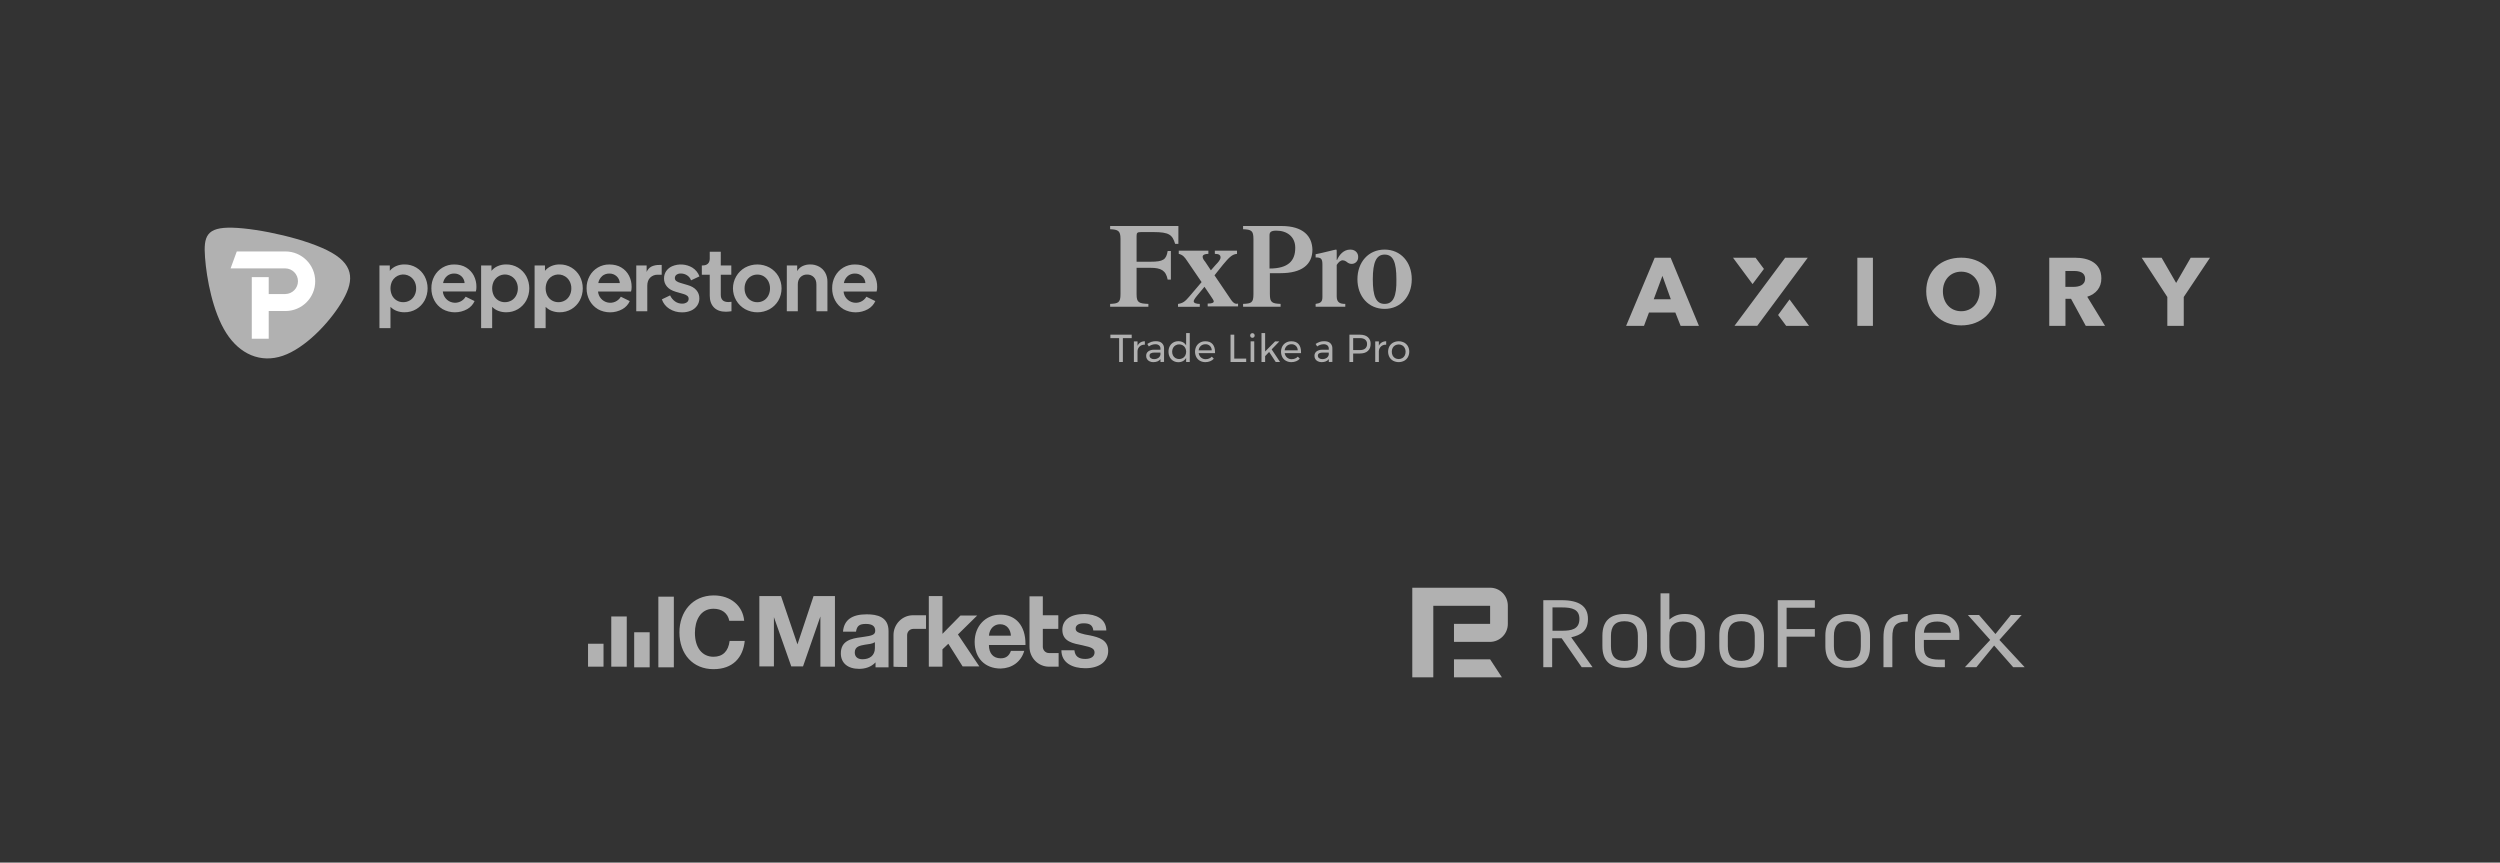 <svg xmlns="http://www.w3.org/2000/svg" viewBox="0 0 855 295">
    <rect x="0" y="0" width="855" height="295" fill="#333333" stroke="none"/>
    <g fill="none" fill-rule="evenodd">
        <g fill="#B1B1B1" fill-rule="nonzero">
            <path d="M230.455 204.06v24.157h-5.298v-24.157h5.298ZM206.404 220.164v7.84h-5.298v-7.84h5.298ZM214.35 210.84v17.164h-5.298v-17.164zM222.19 216.244v11.973h-5.298v-11.973zM254.718 218.999c-.53 5.933-4.132 9.854-10.701 9.854-6.993 0-11.655-5.086-11.655-12.608 0-6.993 4.45-12.608 11.761-12.608 5.827 0 9.96 3.602 10.383 8.688h-5.086c-.53-2.649-2.543-4.132-5.404-4.132-4.556 0-6.357 4.132-6.357 8.264 0 4.98 2.437 8.158 6.357 8.158 3.179 0 5.086-1.907 5.51-5.404h5.192v-.212ZM259.698 228.005v-24.157h7.417l5.615 16.529 5.51-16.529H285.55v24.157h-4.98v-17.164l-5.933 17.058h-4.026l-5.933-16.846v16.846h-4.98zM303.88 228.111v-12.29c0-4.874-3.92-5.721-7.417-5.721h-.106c-5.086 0-7.735 2.013-8.052 5.933h4.45c.318-2.013 1.165-2.649 3.39-2.649 2.119 0 3.179.742 3.179 2.331 0 1.377-1.06 1.695-4.132 2.119l-.742.106c-3.285.424-6.887 1.165-6.887 5.51 0 3.285 2.331 5.298 6.251 5.298 2.119 0 4.132-.636 5.615-2.225v1.695h4.45v-.106Zm-4.662-8.476v2.013c0 2.543-1.801 3.814-4.238 3.814-1.695 0-2.649-.848-2.649-2.331 0-2.119 1.907-2.331 3.496-2.649 1.271-.212 2.331-.212 3.39-.848ZM310.237 228.111V217.198c0-1.06.848-2.119 2.119-2.119H316.7v-4.662h-4.45c-3.708 0-6.675 3.073-6.675 6.781v10.807c0 .106 4.662.106 4.662.106ZM356.644 203.954v6.463h5.298v4.662h-5.298v6.145c0 1.06.848 2.119 2.119 2.119h3.285v4.662h-3.285c-3.708 0-6.675-3.073-6.675-6.781v-17.27h4.556ZM334.182 210.523l-6.569 6.463 7.311 10.913h-5.721l-4.874-7.735-2.013 1.907v5.933h-4.662v-24.157h4.662v12.926l6.145-6.251z"/>
            <path d="M350.287 222.601h-4.556c-.636 1.801-1.801 2.543-3.496 2.543-2.543 0-4.026-1.695-4.026-4.556h12.502v-.424c0-6.145-3.285-9.96-8.582-9.96-5.086 0-8.794 3.92-8.794 9.324 0 5.51 3.496 9.112 8.9 9.112 3.92-.106 6.993-2.331 8.052-6.039Zm-4.556-5.192h-7.523c.212-2.437 1.801-3.92 3.814-3.92 2.437 0 3.602 1.907 3.708 3.92ZM378.364 215.608h-4.45c-.212-1.907-1.377-2.437-3.285-2.437-1.695 0-2.755.636-2.755 1.801 0 1.165 1.06 1.483 3.179 2.013l1.695.318c2.967.636 6.251 1.483 6.251 5.298 0 3.602-2.967 5.933-7.84 5.933-4.344 0-8.158-1.801-8.158-6.145h4.45c.212 2.119 1.483 2.967 3.708 2.967 2.013 0 3.179-.848 3.179-2.225 0-1.377-1.271-1.801-3.708-2.331l-.424-.106c-3.073-.636-6.887-1.165-6.887-5.298 0-3.39 2.755-5.404 7.523-5.404 4.026.106 7.417 1.589 7.523 5.615Z"/>
        </g>
        <g fill-rule="nonzero">
            <path fill="#B1B1B1" d="M129.767 90.783h3.544v1.84c.57-.7 1.301-1.253 2.13-1.61.919-.395 1.91-.591 2.91-.575 1.418-.022 2.815.352 4.032 1.081 1.184.712 2.158 1.725 2.822 2.937.681 1.282 1.037 2.711 1.037 4.162 0 1.451-.356 2.881-1.037 4.162-.665 1.211-1.639 2.225-2.822 2.937-1.227.73-2.632 1.105-4.06 1.081-.915.008-1.824-.153-2.68-.476-.794-.299-1.512-.77-2.102-1.38v7.273h-3.774V90.783Zm10.413 11.961c.668-.408 1.211-.991 1.571-1.686.391-.751.589-1.587.575-2.434.015-.842-.183-1.674-.575-2.42-.366-.69-.908-1.271-1.571-1.684-.502-.313-1.063-.519-1.648-.605-.585-.086-1.182-.05-1.752.106-.571.155-1.103.427-1.564.798-.461.371-.84.833-1.113 1.357-.369.763-.561 1.6-.561 2.448 0 .848.192 1.685.561 2.448.356.695.9 1.277 1.569 1.679.67.402 1.438.609 2.219.596.805.013 1.598-.199 2.289-.612v.007Zm11.179 2.967c-1.194-.713-2.17-1.739-2.822-2.967-.677-1.274-1.024-2.698-1.007-4.14-.028-1.462.324-2.906 1.024-4.191.658-1.196 1.621-2.196 2.792-2.898 1.197-.713 2.568-1.082 3.961-1.065 1.633 0 3.013.35 4.14 1.051 1.105.668 2.005 1.628 2.599 2.774.601 1.185.905 2.497.888 3.825 0 .288-.014.571-.041.849-.024.251-.077.498-.159.736h-11.287c.073.889.427 1.732 1.012 2.407.584.674 1.368 1.145 2.238 1.344.87.199 1.78.116 2.6-.238.819-.353 1.505-.959 1.957-1.728l3.052 1.497c-.525 1.168-1.412 2.135-2.53 2.76-1.291.712-2.741 1.084-4.215 1.081-1.474-.002-2.923-.379-4.211-1.095l.009-.002Zm1.513-11.305c-.713.619-1.187 1.467-1.339 2.399h7.36c-.047-.897-.445-1.74-1.109-2.346-.682-.613-1.575-.938-2.491-.909-.883-.017-1.743.284-2.422.849v.007Zm11.671-3.623h3.542v1.84c.57-.701 1.302-1.253 2.132-1.61.919-.395 1.91-.591 2.91-.575 1.418-.022 2.814.352 4.032 1.081 1.184.712 2.158 1.725 2.822 2.937.681 1.282 1.036 2.711 1.036 4.162 0 1.451-.355 2.881-1.036 4.162-.665 1.211-1.639 2.225-2.822 2.937-1.228.73-2.635 1.105-4.062 1.081-.915.008-1.822-.153-2.678-.476-.794-.299-1.512-.77-2.102-1.38v7.273h-3.775V90.783Zm10.412 11.961c.667-.408 1.21-.991 1.569-1.686.393-.75.591-1.587.577-2.434.015-.842-.185-1.674-.577-2.42-.365-.69-.906-1.271-1.569-1.684-.501-.313-1.062-.519-1.648-.605-.585-.086-1.182-.05-1.752.106-.571.155-1.104.427-1.564.798-.461.371-.84.833-1.113 1.357-.369.763-.561 1.6-.561 2.448 0 .848.192 1.685.561 2.448.356.695.899 1.276 1.569 1.678.668.402 1.437.609 2.217.597.804.012 1.595-.2 2.284-.612l.007.007Zm7.88-11.961h3.543v1.84c.571-.701 1.302-1.253 2.132-1.61.918-.395 1.91-.591 2.909-.575 1.418-.022 2.815.352 4.032 1.081 1.184.713 2.158 1.726 2.822 2.937.681 1.282 1.037 2.711 1.037 4.162 0 1.451-.356 2.881-1.037 4.162-.665 1.211-1.639 2.224-2.822 2.937-1.227.73-2.634 1.105-4.062 1.081-.914.008-1.822-.153-2.677-.476-.795-.299-1.512-.77-2.103-1.38v7.273h-3.782l.007-21.433Zm10.413 11.961c.667-.408 1.21-.991 1.569-1.686.392-.75.59-1.587.577-2.434.014-.842-.185-1.674-.577-2.42-.365-.69-.906-1.271-1.569-1.684-.501-.313-1.063-.519-1.648-.605-.584-.086-1.182-.05-1.752.106-.571.155-1.103.427-1.564.798-.46.371-.839.833-1.112 1.357-.37.763-.562 1.6-.562 2.448 0 .848.192 1.685.562 2.448.355.695.898 1.276 1.568 1.678.669.402 1.437.609 2.218.597.804.012 1.594-.2 2.284-.612l.007.007Zm11.195 2.967c-1.194-.713-2.172-1.739-2.825-2.967-.677-1.274-1.024-2.698-1.007-4.14-.029-1.462.324-2.906 1.024-4.191.655-1.195 1.617-2.195 2.785-2.898 1.197-.713 2.568-1.082 3.961-1.065 1.633 0 3.013.35 4.14 1.051 1.106.667 2.006 1.627 2.599 2.774.604 1.186.911 2.501.895 3.832 0 .288-.017.57-.044.849-.024.251-.077.498-.158.736h-11.292c.073.889.427 1.732 1.012 2.407.584.674 1.368 1.145 2.238 1.344.87.199 1.781.116 2.6-.238.819-.353 1.504-.959 1.956-1.728l3.052 1.497c-.525 1.168-1.412 2.135-2.53 2.76-1.29.712-2.739 1.084-4.213 1.081-1.474-.002-2.922-.379-4.21-1.095l.017-.009Zm1.511-11.305c-.714.621-1.187 1.471-1.34 2.404h7.361c-.047-.897-.445-1.74-1.109-2.346-.682-.613-1.574-.938-2.492-.909-.885-.02-1.748.279-2.431.844l.01.007Zm11.65-3.616h3.542v2.217c.32-.81.924-1.476 1.7-1.872.795-.358 1.659-.535 2.53-.518h.92v3.335h-1.354c-.475-.019-.949.06-1.392.231-.443.171-.847.43-1.187.763-.662.662-.994 1.589-.994 2.779v8.727h-3.772l.007-15.662Zm11.298 14.806c-1.193-.75-2.093-1.886-2.548-3.22l2.822-1.352c.377.826.962 1.54 1.7 2.07.697.496 1.534.758 2.39.75.575.027 1.146-.129 1.628-.446.197-.136.357-.319.466-.533.108-.214.161-.451.153-.691.006-.206-.039-.41-.132-.594-.093-.184-.23-.342-.399-.46-.388-.273-.823-.473-1.283-.589l-2.569-.736c-1.325-.383-2.329-.969-3.011-1.757-.675-.773-1.039-1.769-1.022-2.795-.022-.899.235-1.782.734-2.53.513-.729 1.217-1.302 2.035-1.658 1.112-.469 2.317-.67 3.52-.587 1.203.083 2.371.447 3.408 1.063 1.116.701 1.967 1.753 2.419 2.99l-2.881 1.352c-.242-.702-.714-1.301-1.339-1.7-.637-.419-1.384-.639-2.146-.633-.534-.031-1.063.122-1.497.432-.175.13-.315.299-.411.495-.095.195-.142.411-.137.628-.008.202.037.403.126.585.091.181.225.337.391.453.405.275.853.48 1.325.605l2.507.748c1.307.367 2.304.943 2.991 1.73.688.777 1.058 1.785 1.036 2.822.016.888-.246 1.759-.749 2.491-.524.74-1.24 1.323-2.07 1.686-.982.423-2.043.629-3.112.605-1.54.027-3.054-.401-4.352-1.231l.007.007Zm15.283-.432c-.969-.98-1.454-2.343-1.454-4.09V93.952h-2.707v-3.17h.287c.768 0 1.364-.2 1.787-.605.423-.405.633-.989.633-1.757v-2.321h3.775V90.783h3.602v3.17h-3.6v6.9c0 .787.209 1.392.633 1.815.423.423 1.095.633 2.018.633.337-.002.674-.031 1.007-.085v3.22c-.268.039-.577.078-.92.115-.315.038-.633.058-.95.06-1.775.011-3.147-.474-4.117-1.454l.007.007Zm10.642.575c-1.261-.711-2.309-1.744-3.039-2.993-.73-1.249-1.116-2.67-1.117-4.117-.002-1.447.381-2.869 1.11-4.119.728-1.251 1.775-2.286 3.033-2.999 1.286-.699 2.727-1.065 4.191-1.065 1.464 0 2.904.366 4.19 1.065 1.234.692 2.265 1.695 2.991 2.91.728 1.285 1.111 2.737 1.109 4.215-.003 1.477-.389 2.929-1.122 4.211-.726 1.215-1.757 2.218-2.991 2.91-1.281.692-2.716 1.054-4.172 1.051-1.457-.003-2.889-.37-4.169-1.067h-.014Zm6.424-2.99c.653-.412 1.182-.995 1.528-1.686.381-.754.574-1.589.561-2.434.014-.84-.179-1.671-.561-2.42-.353-.685-.88-1.266-1.528-1.684-.667-.42-1.442-.635-2.231-.619-.798-.014-1.583.201-2.263.619-.66.411-1.197.993-1.555 1.684-.383.748-.575 1.579-.561 2.42-.015.845.179 1.68.561 2.434.35.696.889 1.28 1.555 1.686.684.408 1.468.618 2.263.605.785.011 1.557-.203 2.224-.616l.007.012Zm7.84-11.961h3.544v1.93c.411-.738 1.038-1.332 1.799-1.7.822-.394 1.725-.591 2.637-.575 1.07-.02 2.127.238 3.068.75.879.485 1.602 1.208 2.089 2.086.513.951.77 2.018.747 3.098v10.079h-3.772v-9.191c0-1.037-.293-1.858-.879-2.463-.299-.303-.658-.541-1.054-.697-.396-.156-.82-.227-1.246-.209-.427-.018-.853.054-1.25.213-.396.159-.754.4-1.051.707-.586.616-.879 1.431-.879 2.45v9.187h-3.76l.007-15.664Zm19.337 14.921c-1.194-.713-2.172-1.739-2.824-2.967-.677-1.274-1.024-2.698-1.008-4.14-.029-1.462.325-2.906 1.024-4.191.656-1.195 1.617-2.194 2.786-2.896 1.196-.713 2.568-1.082 3.96-1.065 1.634 0 3.014.35 4.14 1.051 1.104.668 2.002 1.628 2.595 2.774.604 1.186.911 2.501.894 3.832 0 .288-.016.57-.043.849-.024.251-.077.498-.159.736h-11.291c.073.889.427 1.732 1.011 2.407.584.674 1.369 1.145 2.239 1.344.87.199 1.78.116 2.6-.238.819-.353 1.504-.959 1.956-1.728l3.052 1.497c-.525 1.168-1.413 2.135-2.53 2.76-1.29.712-2.74 1.084-4.213 1.081-1.474-.002-2.922-.379-4.21-1.095l.021-.011Zm1.511-11.305c-.713.621-1.187 1.471-1.339 2.404h7.36c-.046-.897-.445-1.74-1.109-2.346-.682-.613-1.574-.938-2.491-.909-.885-.019-1.748.281-2.429.846l.007.005ZM113.481 86.439c-8.116-4.664-25.013-8.33-33.959-8.568-8.948-.238-9.947 2.95-9.4 10.208.549 7.26 2.641 18.586 7.26 25.821 4.616 7.234 11.756 10.376 19.325 7.783 7.567-2.595 15.564-10.925 19.894-17.922 4.33-6.992 4.997-12.658-3.119-17.322Z"/>
            <path fill="#FFF" d="M97.594 106.372h-5.691v9.465h-5.795V94.78h5.795v5.795h5.691v-.016c2.388-.041 4.311-1.986 4.311-4.383 0-2.397-1.924-4.344-4.311-4.383v-.005H78.862l2.118-5.795h16.612c5.638 0 10.21 4.572 10.21 10.21.002 5.64-4.57 10.169-10.208 10.169Z"/>
        </g>
        <g fill="#B1B1B1" fill-rule="nonzero">
            <path d="m749.215 88.146-4.974 8.616-4.974-8.616h-6.805l8.762 13.424v9.886h5.619v-9.886l8.97-13.424zM709.028 98.114h-2.664v-5.432h2.997c1.686 0 3.746.416 3.746 2.601 0 2.373-2.268 2.83-4.079 2.83m9.636-2.934c0-5.328-4.454-7.034-8.928-7.034h-8.887v23.309h5.536v-9.261h1.915l5.036 9.261h6.597l-6.098-9.969c2.997-.937 4.849-3.163 4.828-6.306M670.735 106.439c-3.704 0-6.264-2.851-6.264-6.826 0-3.85 2.539-6.701 6.264-6.701 3.725 0 6.306 2.851 6.306 6.701 0 3.954-2.622 6.826-6.306 6.826m0-18.314c-6.868 0-11.967 4.433-11.967 11.488 0 6.951 5.099 11.675 11.967 11.675 6.889 0 11.988-4.724 11.988-11.675 0-7.055-5.099-11.488-11.988-11.488M635.209 88.146h5.328v23.309h-5.328zM600.412 88.146h-7.721l6.681 9.011 3.892-5.182zM610.527 88.146 593.19 111.434h7.784l17.274-23.288zM610.88 111.455h7.825l-6.681-9.053-3.913 5.328zM565.573 102.36l2.976-8.012 2.872 8.012h-5.848Zm.333-14.214-9.781 23.309h6.119l1.707-4.579h9.011l1.811 4.579h6.264l-9.677-23.309h-5.453Z"/>
        </g>
        <g fill="#B1B1B1" fill-rule="nonzero">
            <path d="M403.01 77.29h-23.343v1.1c2.69.123 3.543.49 3.543 3.3v18.943c0 2.933-.859 3.177-3.543 3.3v.977h13.077v-.977c-3.3-.123-4.033-.49-4.033-3.3v-9.043h4.764c3.543 0 5.257.859 5.867 4.033h1.1v-9.78h-1.1c-.49 2.933-1.467 3.667-5.867 3.667h-4.764v-8.8c0-1.1.243-1.343 1.59-1.343h4.157c5.5 0 6.477.977 7.448 4.033h1.1l.006-6.11ZM420.733 102.1l-5.377-7.943 2.933-3.667c1.957-2.323 3.057-3.543 4.767-3.667v-1.1h-7.58v1.1c1.343 0 1.957.367 1.957 1.223 0 .733-.859 1.719-1.59 2.443l-1.719 1.957-1.957-2.933c-.49-.61-.859-1.1-.859-1.719 0-.619.733-.977 1.957-.977v-1.1h-10.132v1.1c1.467.367 2.077 1.223 2.81 2.323l5.004 7.336-4.157 4.89c-1.467 1.719-2.2 2.323-3.91 2.578v.977h7.448v-.977c-.977 0-2.077-.243-2.077-.859s.733-1.467 1.957-2.933l1.719-2.077 2.077 3.057c.733 1.1 1.1 1.59 1.1 1.957 0 .49-.733.733-2.077.733v.977h10.39v-.977c-.851.235-1.584-.011-2.684-1.722ZM438.21 77.29h-13.077v1.1c2.81.123 3.543.49 3.543 3.3v18.943c0 2.933-.733 3.177-3.543 3.3v.977h12.833v-.977c-2.933-.123-3.667-.49-3.667-3.3v-7.21h3.667c7.09 0 10.885-2.81 10.885-8.067-.129-4.523-3.062-8.067-10.642-8.067Zm-4.033 14.543V80.467c0-.977.367-1.59 2.323-1.59 3.667 0 6.477 2.077 6.477 5.867 0 4.4-2.32 7.09-8.8 7.09ZM461.8 85.357c-2.323 0-3.79 1.833-4.523 3.543h-.123v-2.933c0-.367 0-.61-.243-.61-.367 0-4.89 1.223-6.967 1.59v1.1c1.833 0 2.323.367 2.323 2.443v11.123c0 1.719-.733 2.077-2.323 2.323v.977h10.143v-.977c-1.833 0-2.933-.49-2.933-2.578V90.61c.61-.977 1.343-1.59 2.077-1.59.392.027.77.153 1.1.367.367.243.859.859 1.957.859.584.002 1.145-.229 1.558-.642.413-.413.644-.974.642-1.558.123-1.223-.73-2.69-2.687-2.69ZM473.533 85.357c-5.5 0-9.29 4.277-9.29 10.143 0 5.867 3.79 10.143 9.29 10.143 5.5 0 9.29-4.277 9.29-10.143 0-5.867-3.79-10.143-9.29-10.143Zm0 18.577C470.6 103.933 469.5 101.355 469.5 95.5c0-5.855 1.223-8.433 4.033-8.433 2.933 0 4.033 2.578 4.033 8.433.126 5.867-1.1 8.433-4.033 8.433ZM379.75 114.464h7.293v1.174h-3.022v8.164h-1.272V115.644h-2.999zM390.016 117.116c.461-.272.986-.412 1.521-.407v1.192c-.626-.066-1.251.13-1.726.542-.475.412-.758 1.003-.781 1.632v3.724h-1.24v-7.044h1.24v1.521c.203-.478.547-.883.985-1.16ZM396.883 123.802v-.988c-.525.693-1.347 1.04-2.466 1.04-.445.007-.886-.091-1.286-.286-.355-.17-.653-.439-.859-.773-.197-.335-.296-.718-.286-1.106-.023-.584.237-1.143.699-1.501.57-.402 1.257-.603 1.954-.573h2.24v-.332c.024-.431-.145-.851-.461-1.146-.382-.296-.859-.44-1.341-.407-.785.024-1.544.289-2.174.759l-.518-.859c.438-.294.91-.534 1.407-.713.498-.157 1.019-.231 1.541-.221.88 0 1.56.216 2.04.647.495.466.763 1.125.733 1.805v4.641l-1.22.014Zm-.739-1.392c.387-.254.651-.658.728-1.114v-.708h-2.065c-.43-.029-.861.058-1.246.252-.275.169-.432.478-.407.799-.011.337.143.657.412.859.322.228.712.341 1.106.321.521.019 1.036-.125 1.472-.41ZM406.897 113.911v9.891h-1.24v-1.401c-.25.454-.622.83-1.074 1.086-.48.262-1.02.393-1.567.381-.62.012-1.232-.147-1.767-.461-.511-.305-.925-.749-1.195-1.28-.292-.581-.438-1.224-.427-1.873-.012-.642.134-1.276.427-1.848.272-.524.686-.96 1.195-1.26.532-.307 1.138-.464 1.753-.453.552-.013 1.098.116 1.587.372.452.249.822.624 1.066 1.08v-4.24l1.243.006Zm-2.395 8.574c.364-.212.662-.521.859-.894.409-.819.409-1.782 0-2.601-.197-.373-.495-.682-.859-.894-.375-.218-.802-.329-1.235-.321-.434-.008-.861.105-1.235.327-.364.215-.661.526-.859.899-.406.811-.406 1.767 0 2.578.197.373.495.682.859.894.767.426 1.7.426 2.466 0l.003.011ZM414.698 117.678c.56.645.839 1.541.839 2.687v.401h-5.586c.071.582.354 1.119.793 1.507.441.383 1.009.587 1.593.573.4.003.796-.074 1.166-.226.354-.148.673-.366.94-.642l.682.708c-.351.373-.778.666-1.252.859-.517.209-1.07.314-1.627.307-.644.012-1.28-.141-1.848-.447-.53-.291-.965-.728-1.252-1.26-.596-1.162-.596-2.539 0-3.701.29-.529.721-.968 1.246-1.266.558-.312 1.189-.471 1.828-.458 1.09-.006 1.916.314 2.478.96Zm-.286 2.126c.008-.572-.224-1.121-.64-1.514-.416-.393-.977-.594-1.548-.554-.572-.015-1.128.19-1.553.573-.423.394-.686.931-.739 1.507l4.48-.011ZM420.845 114.464h1.275v8.173h4.079v1.16h-5.354zM428.877 114.163c.292.326.292.82 0 1.146-.307.302-.799.302-1.106 0-.292-.326-.292-.82 0-1.146.307-.302.799-.302 1.106 0Zm-1.166 2.578h1.24v7.061h-1.24v-7.061ZM436.297 123.802l-2.254-3.438-1.372 1.432v2.005h-1.24v-9.891h1.24v6.302l3.415-3.458h1.452l-2.63 2.733 2.882 4.32zM444.111 117.678c.56.645.839 1.541.839 2.687v.401h-5.586c.071.582.354 1.118.793 1.507.441.383 1.009.587 1.593.573.4.003.796-.074 1.166-.226.354-.148.673-.366.94-.642l.679.708c-.351.373-.778.666-1.252.859-.517.21-1.07.314-1.627.307-.644.013-1.281-.141-1.848-.447-.53-.29-.965-.728-1.252-1.26-.595-1.162-.595-2.539 0-3.701.29-.529.721-.968 1.246-1.266.558-.312 1.189-.471 1.828-.458 1.094-.006 1.921.314 2.481.96Zm-.286 2.126c.008-.572-.224-1.12-.639-1.513-.415-.393-.976-.594-1.546-.555-.572-.015-1.128.19-1.553.573-.424.394-.687.931-.739 1.507l4.477-.011ZM454.447 123.802v-.988c-.523.693-1.345 1.04-2.466 1.04-.445.007-.886-.091-1.286-.286-.355-.17-.653-.439-.859-.773-.196-.335-.295-.718-.286-1.106-.023-.584.237-1.143.699-1.501.57-.402 1.257-.603 1.954-.573h2.24v-.332c.024-.431-.145-.851-.461-1.146-.382-.296-.859-.441-1.341-.407-.785.024-1.544.289-2.174.759l-.521-.859c.438-.295.91-.534 1.407-.713.498-.157 1.019-.232 1.541-.221.88 0 1.56.216 2.04.647.495.467.762 1.125.733 1.805v4.641l-1.217.014Zm-.739-1.392c.387-.254.651-.658.728-1.114v-.708h-2.068c-.43-.029-.861.058-1.246.252-.275.169-.432.478-.407.799-.011.337.143.657.412.859.323.228.714.341 1.109.321.52.018 1.034-.125 1.47-.41h.003ZM467.801 115.297c.653.589 1.004 1.442.954 2.32 0 1.041-.32 1.848-.96 2.421-.64.573-1.537.859-2.693.859h-2.32v2.905h-1.28v-9.339h3.586c1.173 0 2.077.278 2.713.834Zm-.914 3.913c.444-.389.682-.963.642-1.553.038-.577-.2-1.139-.642-1.512-.426-.342-1.039-.513-1.839-.513h-2.266v4.093h2.266c.791.008 1.404-.164 1.839-.516v1e-7ZM472.554 117.116c.461-.271.987-.412 1.521-.407v1.192c-.626-.067-1.251.129-1.727.541-.475.412-.758 1.004-.78 1.633v3.724h-1.24v-7.044h1.24v1.521c.203-.478.547-.883.985-1.16ZM480.228 117.162c.536.292.98.729 1.28 1.26.615 1.157.615 2.544 0 3.701-.298.536-.742.976-1.28 1.269-1.18.604-2.578.604-3.758 0-.536-.292-.98-.729-1.28-1.26-.613-1.16-.613-2.547 0-3.707.301-.532.744-.968 1.28-1.26 1.181-.605 2.581-.605 3.761 0l-.003-.003Zm-3.108.948c-.358.211-.649.519-.839.888-.2.399-.298.84-.286 1.286-.012.452.086.9.286 1.306.187.373.479.684.839.894.765.419 1.69.419 2.455 0 .36-.208.651-.515.839-.885.205-.404.309-.853.301-1.306.008-.447-.096-.889-.301-1.286-.19-.369-.481-.677-.839-.888-.763-.427-1.692-.427-2.455 0v-.009Z"/>
        </g>
        <g fill="#B1B1B1" fill-rule="nonzero">
            <path d="M509.615 225.481h-12.353v6.176h16.396z"/>
            <path d="M509.615 201H483v30.658h7.187v-24.481h19.428v6.176h-12.353v6.176h12.241c3.369 0 6.176-2.695 6.176-6.176v-6.176c0-3.481-2.695-6.176-6.064-6.176Z"/>
            <g>
                <path d="M662.679 209.984c-4.717 0-7.749 2.358-7.749 7.187v4.155c0 4.604 2.807 6.85 8.422 6.85h1.797v-2.583h-1.797c-4.155 0-5.39-1.123-5.39-4.492v-2.246h12.128v-1.797c0-4.717-2.92-7.075-7.412-7.075Zm-.112 2.583c2.92 0 4.604 1.46 4.604 3.818h-9.209c.225-2.471 1.46-3.818 4.604-3.818ZM644.15 217.957v10.219h3.032v-10.219c0-3.818 1.011-5.39 5.278-5.39v-2.583c-6.064 0-8.31 2.583-8.31 7.973ZM682.444 216.834l-5.615-6.513h-3.818l7.636 8.535L672 228.176h3.93l6.064-7.412 6.513 7.412h3.93l-8.647-9.321 7.636-8.535h-3.706zM595.636 209.984c-5.053 0-7.636 2.471-7.636 7.412v3.594c0 4.941 2.583 7.412 7.636 7.412 5.166 0 7.636-2.358 7.636-7.299v-3.818c-.112-4.717-2.583-7.299-7.636-7.299Zm-.112 2.471c3.369 0 4.604 1.797 4.604 5.053v3.481c0 3.257-1.348 5.053-4.604 5.053-3.257 0-4.604-1.797-4.604-5.053v-3.481c0-3.257 1.348-5.053 4.604-5.053ZM527.807 205.267v22.909h3.032v-9.882h3.257l6.85 9.882h3.706l-7.299-10.219c3.369-.786 5.727-2.134 5.727-6.289 0-4.267-2.92-6.401-8.984-6.401h-6.289Zm3.144 2.471h3.257c3.481 0 5.952.674 5.952 3.93 0 3.594-2.807 4.043-5.952 4.043h-3.257v-7.973ZM631.909 209.984c-5.053 0-7.636 2.471-7.636 7.412v3.594c0 4.941 2.583 7.412 7.636 7.412 5.166 0 7.636-2.358 7.636-7.299v-3.818c-.112-4.717-2.583-7.299-7.636-7.299Zm-.112 2.471c3.369 0 4.604 1.797 4.604 5.053v3.481c0 3.257-1.348 5.053-4.604 5.053s-4.604-1.797-4.604-5.053v-3.481c0-3.257 1.348-5.053 4.604-5.053ZM607.989 207.85v20.326h3.032v-10.444h9.658v-2.583h-9.658v-7.299h9.658v-2.583h-12.69zM567.898 202.909v18.417c0 4.604 2.695 7.075 7.749 7.075 5.053 0 7.412-2.358 7.412-7.299v-4.043c.112-4.604-2.471-7.075-6.85-7.075-2.246 0-3.818.674-5.278 1.909v-8.984h-3.032Zm7.636 9.658c3.369 0 4.604 1.797 4.604 4.717v4.043c0 2.92-1.011 4.717-4.604 4.717-3.144 0-4.604-1.572-4.604-4.717v-4.043c0-3.144 1.572-4.717 4.604-4.717ZM555.658 209.984c-5.053 0-7.636 2.471-7.636 7.412v3.594c0 4.941 2.583 7.412 7.636 7.412 5.166 0 7.636-2.358 7.636-7.299v-3.818c-.112-4.717-2.583-7.299-7.636-7.299Zm-.112 2.471c3.369 0 4.604 1.797 4.604 5.053v3.481c0 3.257-1.348 5.053-4.604 5.053-3.257 0-4.604-1.797-4.604-5.053v-3.481c0-3.257 1.348-5.053 4.604-5.053Z"/>
            </g>
        </g>
    </g>
</svg>
